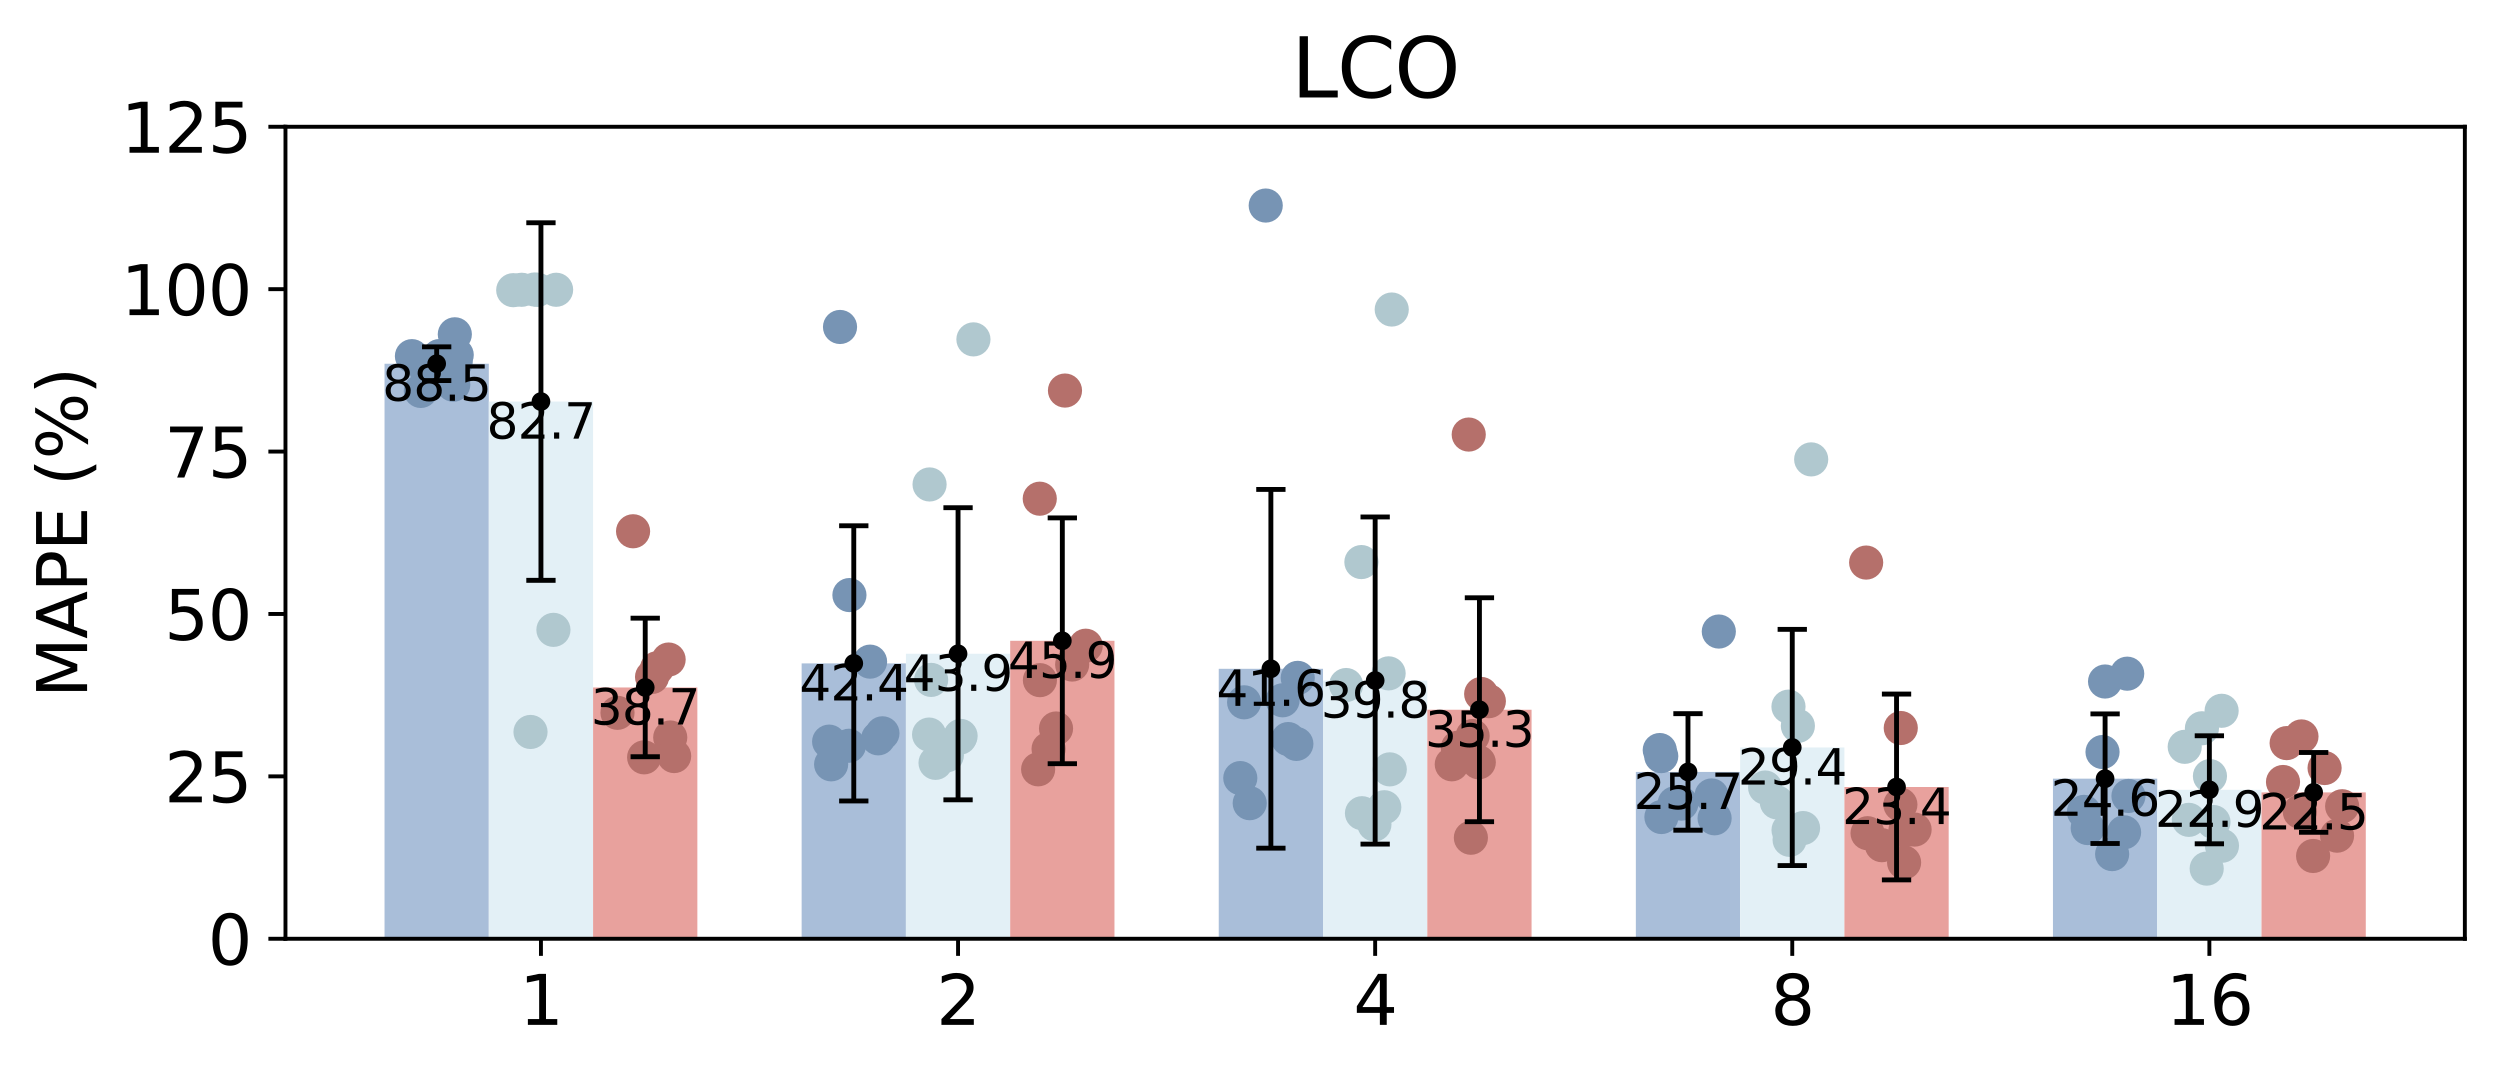 <?xml version="1.0" encoding="utf-8" standalone="no"?>
<!DOCTYPE svg PUBLIC "-//W3C//DTD SVG 1.1//EN"
  "http://www.w3.org/Graphics/SVG/1.1/DTD/svg11.dtd">
<svg xmlns:xlink="http://www.w3.org/1999/xlink" width="512.072pt" height="220.035pt" viewBox="0 0 512.072 220.035" xmlns="http://www.w3.org/2000/svg" version="1.1">
 <defs>
  <style type="text/css">*{stroke-linejoin: round; stroke-linecap: butt}</style>
 </defs>
 <g id="figure_1">
  <g id="patch_1">
   <path d="M 0 220.035 
L 512.072 220.035 
L 512.072 0 
L 0 0 
z
" style="fill: #ffffff"/>
  </g>
  <g id="axes_1">
   <g id="patch_2">
    <path d="M 58.472 192.285 
L 504.872 192.285 
L 504.872 25.965 
L 58.472 25.965 
z
" style="fill: #ffffff"/>
   </g>
   <g id="patch_3">
    <path d="M 78.763 192.285 
L 100.122 192.285 
L 100.122 74.497 
L 78.763 74.497 
z
" clip-path="url(#p17c46d1292)" style="fill: #a9bed9"/>
   </g>
   <g id="patch_4">
    <path d="M 164.198 192.285 
L 185.557 192.285 
L 185.557 135.88 
L 164.198 135.88 
z
" clip-path="url(#p17c46d1292)" style="fill: #a9bed9"/>
   </g>
   <g id="patch_5">
    <path d="M 249.634 192.285 
L 270.992 192.285 
L 270.992 136.986 
L 249.634 136.986 
z
" clip-path="url(#p17c46d1292)" style="fill: #a9bed9"/>
   </g>
   <g id="patch_6">
    <path d="M 335.069 192.285 
L 356.428 192.285 
L 356.428 158.114 
L 335.069 158.114 
z
" clip-path="url(#p17c46d1292)" style="fill: #a9bed9"/>
   </g>
   <g id="patch_7">
    <path d="M 420.504 192.285 
L 441.863 192.285 
L 441.863 159.499 
L 420.504 159.499 
z
" clip-path="url(#p17c46d1292)" style="fill: #a9bed9"/>
   </g>
   <g id="patch_8">
    <path d="M 100.122 192.285 
L 121.48 192.285 
L 121.48 82.251 
L 100.122 82.251 
z
" clip-path="url(#p17c46d1292)" style="fill: #e3f0f6"/>
   </g>
   <g id="patch_9">
    <path d="M 185.557 192.285 
L 206.916 192.285 
L 206.916 133.909 
L 185.557 133.909 
z
" clip-path="url(#p17c46d1292)" style="fill: #e3f0f6"/>
   </g>
   <g id="patch_10">
    <path d="M 270.992 192.285 
L 292.351 192.285 
L 292.351 139.393 
L 270.992 139.393 
z
" clip-path="url(#p17c46d1292)" style="fill: #e3f0f6"/>
   </g>
   <g id="patch_11">
    <path d="M 356.428 192.285 
L 377.787 192.285 
L 377.787 153.105 
L 356.428 153.105 
z
" clip-path="url(#p17c46d1292)" style="fill: #e3f0f6"/>
   </g>
   <g id="patch_12">
    <path d="M 441.863 192.285 
L 463.222 192.285 
L 463.222 161.77 
L 441.863 161.77 
z
" clip-path="url(#p17c46d1292)" style="fill: #e3f0f6"/>
   </g>
   <g id="patch_13">
    <path d="M 121.48 192.285 
L 142.839 192.285 
L 142.839 140.812 
L 121.48 140.812 
z
" clip-path="url(#p17c46d1292)" style="fill: #e8a19d"/>
   </g>
   <g id="patch_14">
    <path d="M 206.916 192.285 
L 228.275 192.285 
L 228.275 131.255 
L 206.916 131.255 
z
" clip-path="url(#p17c46d1292)" style="fill: #e8a19d"/>
   </g>
   <g id="patch_15">
    <path d="M 292.351 192.285 
L 313.71 192.285 
L 313.71 145.372 
L 292.351 145.372 
z
" clip-path="url(#p17c46d1292)" style="fill: #e8a19d"/>
   </g>
   <g id="patch_16">
    <path d="M 377.787 192.285 
L 399.146 192.285 
L 399.146 161.196 
L 377.787 161.196 
z
" clip-path="url(#p17c46d1292)" style="fill: #e8a19d"/>
   </g>
   <g id="patch_17">
    <path d="M 463.222 192.285 
L 484.581 192.285 
L 484.581 162.305 
L 463.222 162.305 
z
" clip-path="url(#p17c46d1292)" style="fill: #e8a19d"/>
   </g>
   <g id="matplotlib.axis_1">
    <g id="xtick_1">
     <g id="line2d_1">
      <defs>
       <path id="mcf022904a0" d="M 0 0 
L 0 3.5 
" style="stroke: #000000; stroke-width: 0.8"/>
      </defs>
      <g>
       <use xlink:href="#mcf022904a0" x="110.801" y="192.285" style="stroke: #000000; stroke-width: 0.8"/>
      </g>
     </g>
     <g id="text_1">
      <!-- 1 -->
      <g transform="translate(106.347 209.923) scale(0.14 -0.14)">
       <defs>
        <path id="DejaVuSans-31" d="M 794 531 
L 1825 531 
L 1825 4091 
L 703 3866 
L 703 4441 
L 1819 4666 
L 2450 4666 
L 2450 531 
L 3481 531 
L 3481 0 
L 794 0 
L 794 531 
z
" transform="scale(0.016)"/>
       </defs>
       <use xlink:href="#DejaVuSans-31"/>
      </g>
     </g>
    </g>
    <g id="xtick_2">
     <g id="line2d_2">
      <g>
       <use xlink:href="#mcf022904a0" x="196.236" y="192.285" style="stroke: #000000; stroke-width: 0.8"/>
      </g>
     </g>
     <g id="text_2">
      <!-- 2 -->
      <g transform="translate(191.783 209.923) scale(0.14 -0.14)">
       <defs>
        <path id="DejaVuSans-32" d="M 1228 531 
L 3431 531 
L 3431 0 
L 469 0 
L 469 531 
Q 828 903 1448 1529 
Q 2069 2156 2228 2338 
Q 2531 2678 2651 2914 
Q 2772 3150 2772 3378 
Q 2772 3750 2511 3984 
Q 2250 4219 1831 4219 
Q 1534 4219 1204 4116 
Q 875 4013 500 3803 
L 500 4441 
Q 881 4594 1212 4672 
Q 1544 4750 1819 4750 
Q 2544 4750 2975 4387 
Q 3406 4025 3406 3419 
Q 3406 3131 3298 2873 
Q 3191 2616 2906 2266 
Q 2828 2175 2409 1742 
Q 1991 1309 1228 531 
z
" transform="scale(0.016)"/>
       </defs>
       <use xlink:href="#DejaVuSans-32"/>
      </g>
     </g>
    </g>
    <g id="xtick_3">
     <g id="line2d_3">
      <g>
       <use xlink:href="#mcf022904a0" x="281.672" y="192.285" style="stroke: #000000; stroke-width: 0.8"/>
      </g>
     </g>
     <g id="text_3">
      <!-- 4 -->
      <g transform="translate(277.218 209.923) scale(0.14 -0.14)">
       <defs>
        <path id="DejaVuSans-34" d="M 2419 4116 
L 825 1625 
L 2419 1625 
L 2419 4116 
z
M 2253 4666 
L 3047 4666 
L 3047 1625 
L 3713 1625 
L 3713 1100 
L 3047 1100 
L 3047 0 
L 2419 0 
L 2419 1100 
L 313 1100 
L 313 1709 
L 2253 4666 
z
" transform="scale(0.016)"/>
       </defs>
       <use xlink:href="#DejaVuSans-34"/>
      </g>
     </g>
    </g>
    <g id="xtick_4">
     <g id="line2d_4">
      <g>
       <use xlink:href="#mcf022904a0" x="367.107" y="192.285" style="stroke: #000000; stroke-width: 0.8"/>
      </g>
     </g>
     <g id="text_4">
      <!-- 8 -->
      <g transform="translate(362.654 209.923) scale(0.14 -0.14)">
       <defs>
        <path id="DejaVuSans-38" d="M 2034 2216 
Q 1584 2216 1326 1975 
Q 1069 1734 1069 1313 
Q 1069 891 1326 650 
Q 1584 409 2034 409 
Q 2484 409 2743 651 
Q 3003 894 3003 1313 
Q 3003 1734 2745 1975 
Q 2488 2216 2034 2216 
z
M 1403 2484 
Q 997 2584 770 2862 
Q 544 3141 544 3541 
Q 544 4100 942 4425 
Q 1341 4750 2034 4750 
Q 2731 4750 3128 4425 
Q 3525 4100 3525 3541 
Q 3525 3141 3298 2862 
Q 3072 2584 2669 2484 
Q 3125 2378 3379 2068 
Q 3634 1759 3634 1313 
Q 3634 634 3220 271 
Q 2806 -91 2034 -91 
Q 1263 -91 848 271 
Q 434 634 434 1313 
Q 434 1759 690 2068 
Q 947 2378 1403 2484 
z
M 1172 3481 
Q 1172 3119 1398 2916 
Q 1625 2713 2034 2713 
Q 2441 2713 2670 2916 
Q 2900 3119 2900 3481 
Q 2900 3844 2670 4047 
Q 2441 4250 2034 4250 
Q 1625 4250 1398 4047 
Q 1172 3844 1172 3481 
z
" transform="scale(0.016)"/>
       </defs>
       <use xlink:href="#DejaVuSans-38"/>
      </g>
     </g>
    </g>
    <g id="xtick_5">
     <g id="line2d_5">
      <g>
       <use xlink:href="#mcf022904a0" x="452.543" y="192.285" style="stroke: #000000; stroke-width: 0.8"/>
      </g>
     </g>
     <g id="text_5">
      <!-- 16 -->
      <g transform="translate(443.635 209.923) scale(0.14 -0.14)">
       <defs>
        <path id="DejaVuSans-36" d="M 2113 2584 
Q 1688 2584 1439 2293 
Q 1191 2003 1191 1497 
Q 1191 994 1439 701 
Q 1688 409 2113 409 
Q 2538 409 2786 701 
Q 3034 994 3034 1497 
Q 3034 2003 2786 2293 
Q 2538 2584 2113 2584 
z
M 3366 4563 
L 3366 3988 
Q 3128 4100 2886 4159 
Q 2644 4219 2406 4219 
Q 1781 4219 1451 3797 
Q 1122 3375 1075 2522 
Q 1259 2794 1537 2939 
Q 1816 3084 2150 3084 
Q 2853 3084 3261 2657 
Q 3669 2231 3669 1497 
Q 3669 778 3244 343 
Q 2819 -91 2113 -91 
Q 1303 -91 875 529 
Q 447 1150 447 2328 
Q 447 3434 972 4092 
Q 1497 4750 2381 4750 
Q 2619 4750 2861 4703 
Q 3103 4656 3366 4563 
z
" transform="scale(0.016)"/>
       </defs>
       <use xlink:href="#DejaVuSans-31"/>
       <use xlink:href="#DejaVuSans-36" x="63.623"/>
      </g>
     </g>
    </g>
   </g>
   <g id="matplotlib.axis_2">
    <g id="ytick_1">
     <g id="line2d_6">
      <defs>
       <path id="m4d79606c9d" d="M 0 0 
L -3.5 0 
" style="stroke: #000000; stroke-width: 0.8"/>
      </defs>
      <g>
       <use xlink:href="#m4d79606c9d" x="58.472" y="192.285" style="stroke: #000000; stroke-width: 0.8"/>
      </g>
     </g>
     <g id="text_6">
      <!-- 0 -->
      <g transform="translate(42.564 197.604) scale(0.14 -0.14)">
       <defs>
        <path id="DejaVuSans-30" d="M 2034 4250 
Q 1547 4250 1301 3770 
Q 1056 3291 1056 2328 
Q 1056 1369 1301 889 
Q 1547 409 2034 409 
Q 2525 409 2770 889 
Q 3016 1369 3016 2328 
Q 3016 3291 2770 3770 
Q 2525 4250 2034 4250 
z
M 2034 4750 
Q 2819 4750 3233 4129 
Q 3647 3509 3647 2328 
Q 3647 1150 3233 529 
Q 2819 -91 2034 -91 
Q 1250 -91 836 529 
Q 422 1150 422 2328 
Q 422 3509 836 4129 
Q 1250 4750 2034 4750 
z
" transform="scale(0.016)"/>
       </defs>
       <use xlink:href="#DejaVuSans-30"/>
      </g>
     </g>
    </g>
    <g id="ytick_2">
     <g id="line2d_7">
      <g>
       <use xlink:href="#m4d79606c9d" x="58.472" y="159.021" style="stroke: #000000; stroke-width: 0.8"/>
      </g>
     </g>
     <g id="text_7">
      <!-- 25 -->
      <g transform="translate(33.657 164.34) scale(0.14 -0.14)">
       <defs>
        <path id="DejaVuSans-35" d="M 691 4666 
L 3169 4666 
L 3169 4134 
L 1269 4134 
L 1269 2991 
Q 1406 3038 1543 3061 
Q 1681 3084 1819 3084 
Q 2600 3084 3056 2656 
Q 3513 2228 3513 1497 
Q 3513 744 3044 326 
Q 2575 -91 1722 -91 
Q 1428 -91 1123 -41 
Q 819 9 494 109 
L 494 744 
Q 775 591 1075 516 
Q 1375 441 1709 441 
Q 2250 441 2565 725 
Q 2881 1009 2881 1497 
Q 2881 1984 2565 2268 
Q 2250 2553 1709 2553 
Q 1456 2553 1204 2497 
Q 953 2441 691 2322 
L 691 4666 
z
" transform="scale(0.016)"/>
       </defs>
       <use xlink:href="#DejaVuSans-32"/>
       <use xlink:href="#DejaVuSans-35" x="63.623"/>
      </g>
     </g>
    </g>
    <g id="ytick_3">
     <g id="line2d_8">
      <g>
       <use xlink:href="#m4d79606c9d" x="58.472" y="125.757" style="stroke: #000000; stroke-width: 0.8"/>
      </g>
     </g>
     <g id="text_8">
      <!-- 50 -->
      <g transform="translate(33.657 131.076) scale(0.14 -0.14)">
       <use xlink:href="#DejaVuSans-35"/>
       <use xlink:href="#DejaVuSans-30" x="63.623"/>
      </g>
     </g>
    </g>
    <g id="ytick_4">
     <g id="line2d_9">
      <g>
       <use xlink:href="#m4d79606c9d" x="58.472" y="92.493" style="stroke: #000000; stroke-width: 0.8"/>
      </g>
     </g>
     <g id="text_9">
      <!-- 75 -->
      <g transform="translate(33.657 97.812) scale(0.14 -0.14)">
       <defs>
        <path id="DejaVuSans-37" d="M 525 4666 
L 3525 4666 
L 3525 4397 
L 1831 0 
L 1172 0 
L 2766 4134 
L 525 4134 
L 525 4666 
z
" transform="scale(0.016)"/>
       </defs>
       <use xlink:href="#DejaVuSans-37"/>
       <use xlink:href="#DejaVuSans-35" x="63.623"/>
      </g>
     </g>
    </g>
    <g id="ytick_5">
     <g id="line2d_10">
      <g>
       <use xlink:href="#m4d79606c9d" x="58.472" y="59.229" style="stroke: #000000; stroke-width: 0.8"/>
      </g>
     </g>
     <g id="text_10">
      <!-- 100 -->
      <g transform="translate(24.749 64.548) scale(0.14 -0.14)">
       <use xlink:href="#DejaVuSans-31"/>
       <use xlink:href="#DejaVuSans-30" x="63.623"/>
       <use xlink:href="#DejaVuSans-30" x="127.246"/>
      </g>
     </g>
    </g>
    <g id="ytick_6">
     <g id="line2d_11">
      <g>
       <use xlink:href="#m4d79606c9d" x="58.472" y="25.965" style="stroke: #000000; stroke-width: 0.8"/>
      </g>
     </g>
     <g id="text_11">
      <!-- 125 -->
      <g transform="translate(24.749 31.284) scale(0.14 -0.14)">
       <use xlink:href="#DejaVuSans-31"/>
       <use xlink:href="#DejaVuSans-32" x="63.623"/>
       <use xlink:href="#DejaVuSans-35" x="127.246"/>
      </g>
     </g>
    </g>
    <g id="text_12">
     <!-- MAPE (%) -->
     <g transform="translate(17.838 142.935) rotate(-90) scale(0.14 -0.14)">
      <defs>
       <path id="DejaVuSans-4d" d="M 628 4666 
L 1569 4666 
L 2759 1491 
L 3956 4666 
L 4897 4666 
L 4897 0 
L 4281 0 
L 4281 4097 
L 3078 897 
L 2444 897 
L 1241 4097 
L 1241 0 
L 628 0 
L 628 4666 
z
" transform="scale(0.016)"/>
       <path id="DejaVuSans-41" d="M 2188 4044 
L 1331 1722 
L 3047 1722 
L 2188 4044 
z
M 1831 4666 
L 2547 4666 
L 4325 0 
L 3669 0 
L 3244 1197 
L 1141 1197 
L 716 0 
L 50 0 
L 1831 4666 
z
" transform="scale(0.016)"/>
       <path id="DejaVuSans-50" d="M 1259 4147 
L 1259 2394 
L 2053 2394 
Q 2494 2394 2734 2622 
Q 2975 2850 2975 3272 
Q 2975 3691 2734 3919 
Q 2494 4147 2053 4147 
L 1259 4147 
z
M 628 4666 
L 2053 4666 
Q 2838 4666 3239 4311 
Q 3641 3956 3641 3272 
Q 3641 2581 3239 2228 
Q 2838 1875 2053 1875 
L 1259 1875 
L 1259 0 
L 628 0 
L 628 4666 
z
" transform="scale(0.016)"/>
       <path id="DejaVuSans-45" d="M 628 4666 
L 3578 4666 
L 3578 4134 
L 1259 4134 
L 1259 2753 
L 3481 2753 
L 3481 2222 
L 1259 2222 
L 1259 531 
L 3634 531 
L 3634 0 
L 628 0 
L 628 4666 
z
" transform="scale(0.016)"/>
       <path id="DejaVuSans-20" transform="scale(0.016)"/>
       <path id="DejaVuSans-28" d="M 1984 4856 
Q 1566 4138 1362 3434 
Q 1159 2731 1159 2009 
Q 1159 1288 1364 580 
Q 1569 -128 1984 -844 
L 1484 -844 
Q 1016 -109 783 600 
Q 550 1309 550 2009 
Q 550 2706 781 3412 
Q 1013 4119 1484 4856 
L 1984 4856 
z
" transform="scale(0.016)"/>
       <path id="DejaVuSans-25" d="M 4653 2053 
Q 4381 2053 4226 1822 
Q 4072 1591 4072 1178 
Q 4072 772 4226 539 
Q 4381 306 4653 306 
Q 4919 306 5073 539 
Q 5228 772 5228 1178 
Q 5228 1588 5073 1820 
Q 4919 2053 4653 2053 
z
M 4653 2450 
Q 5147 2450 5437 2106 
Q 5728 1763 5728 1178 
Q 5728 594 5436 251 
Q 5144 -91 4653 -91 
Q 4153 -91 3862 251 
Q 3572 594 3572 1178 
Q 3572 1766 3864 2108 
Q 4156 2450 4653 2450 
z
M 1428 4353 
Q 1159 4353 1004 4120 
Q 850 3888 850 3481 
Q 850 3069 1003 2837 
Q 1156 2606 1428 2606 
Q 1700 2606 1854 2837 
Q 2009 3069 2009 3481 
Q 2009 3884 1853 4118 
Q 1697 4353 1428 4353 
z
M 4250 4750 
L 4750 4750 
L 1831 -91 
L 1331 -91 
L 4250 4750 
z
M 1428 4750 
Q 1922 4750 2215 4408 
Q 2509 4066 2509 3481 
Q 2509 2891 2217 2550 
Q 1925 2209 1428 2209 
Q 931 2209 642 2551 
Q 353 2894 353 3481 
Q 353 4063 643 4406 
Q 934 4750 1428 4750 
z
" transform="scale(0.016)"/>
       <path id="DejaVuSans-29" d="M 513 4856 
L 1013 4856 
Q 1481 4119 1714 3412 
Q 1947 2706 1947 2009 
Q 1947 1309 1714 600 
Q 1481 -109 1013 -844 
L 513 -844 
Q 928 -128 1133 580 
Q 1338 1288 1338 2009 
Q 1338 2731 1133 3434 
Q 928 4138 513 4856 
z
" transform="scale(0.016)"/>
      </defs>
      <use xlink:href="#DejaVuSans-4d"/>
      <use xlink:href="#DejaVuSans-41" x="86.279"/>
      <use xlink:href="#DejaVuSans-50" x="154.688"/>
      <use xlink:href="#DejaVuSans-45" x="214.99"/>
      <use xlink:href="#DejaVuSans-20" x="278.174"/>
      <use xlink:href="#DejaVuSans-28" x="309.961"/>
      <use xlink:href="#DejaVuSans-25" x="348.975"/>
      <use xlink:href="#DejaVuSans-29" x="443.994"/>
     </g>
    </g>
   </g>
   <g id="PathCollection_1">
    <defs>
     <path id="meafb52200f" d="M 0 3 
C 0.796 3 1.559 2.684 2.121 2.121 
C 2.684 1.559 3 0.796 3 0 
C 3 -0.796 2.684 -1.559 2.121 -2.121 
C 1.559 -2.684 0.796 -3 0 -3 
C -0.796 -3 -1.559 -2.684 -2.121 -2.121 
C -2.684 -1.559 -3 -0.796 -3 0 
C -3 0.796 -2.684 1.559 -2.121 2.121 
C -1.559 2.684 -0.796 3 0 3 
z
" style="stroke: #7794b4"/>
    </defs>
    <g clip-path="url(#p17c46d1292)">
     <use xlink:href="#meafb52200f" x="93.547" y="72.705" style="fill: #7794b4; stroke: #7794b4"/>
     <use xlink:href="#meafb52200f" x="93.331" y="74.261" style="fill: #7794b4; stroke: #7794b4"/>
     <use xlink:href="#meafb52200f" x="92.84" y="78.802" style="fill: #7794b4; stroke: #7794b4"/>
     <use xlink:href="#meafb52200f" x="87.317" y="75.769" style="fill: #7794b4; stroke: #7794b4"/>
     <use xlink:href="#meafb52200f" x="86.192" y="80.078" style="fill: #7794b4; stroke: #7794b4"/>
     <use xlink:href="#meafb52200f" x="89.986" y="72.936" style="fill: #7794b4; stroke: #7794b4"/>
     <use xlink:href="#meafb52200f" x="93.16" y="68.476" style="fill: #7794b4; stroke: #7794b4"/>
     <use xlink:href="#meafb52200f" x="84.376" y="72.949" style="fill: #7794b4; stroke: #7794b4"/>
    </g>
   </g>
   <g id="PathCollection_2">
    <defs>
     <path id="me7bab2ebc9" d="M 0 3 
C 0.796 3 1.559 2.684 2.121 2.121 
C 2.684 1.559 3 0.796 3 0 
C 3 -0.796 2.684 -1.559 2.121 -2.121 
C 1.559 -2.684 0.796 -3 0 -3 
C -0.796 -3 -1.559 -2.684 -2.121 -2.121 
C -2.684 -1.559 -3 -0.796 -3 0 
C -3 0.796 -2.684 1.559 -2.121 2.121 
C -1.559 2.684 -0.796 3 0 3 
z
" style="stroke: #b0c8cf"/>
    </defs>
    <g clip-path="url(#p17c46d1292)">
     <use xlink:href="#me7bab2ebc9" x="110.118" y="59.369" style="fill: #b0c8cf; stroke: #b0c8cf"/>
     <use xlink:href="#me7bab2ebc9" x="108.664" y="149.927" style="fill: #b0c8cf; stroke: #b0c8cf"/>
     <use xlink:href="#me7bab2ebc9" x="113.907" y="59.353" style="fill: #b0c8cf; stroke: #b0c8cf"/>
     <use xlink:href="#me7bab2ebc9" x="105.124" y="59.436" style="fill: #b0c8cf; stroke: #b0c8cf"/>
     <use xlink:href="#me7bab2ebc9" x="109.501" y="59.297" style="fill: #b0c8cf; stroke: #b0c8cf"/>
     <use xlink:href="#me7bab2ebc9" x="113.358" y="129.013" style="fill: #b0c8cf; stroke: #b0c8cf"/>
     <use xlink:href="#me7bab2ebc9" x="106.849" y="59.357" style="fill: #b0c8cf; stroke: #b0c8cf"/>
    </g>
   </g>
   <g id="PathCollection_3">
    <defs>
     <path id="m3e7af437f7" d="M 0 3 
C 0.796 3 1.559 2.684 2.121 2.121 
C 2.684 1.559 3 0.796 3 0 
C 3 -0.796 2.684 -1.559 2.121 -2.121 
C 1.559 -2.684 0.796 -3 0 -3 
C -0.796 -3 -1.559 -2.684 -2.121 -2.121 
C -2.684 -1.559 -3 -0.796 -3 0 
C -3 0.796 -2.684 1.559 -2.121 2.121 
C -1.559 2.684 -0.796 3 0 3 
z
" style="stroke: #b5706b"/>
    </defs>
    <g clip-path="url(#p17c46d1292)">
     <use xlink:href="#m3e7af437f7" x="131.933" y="155.125" style="fill: #b5706b; stroke: #b5706b"/>
     <use xlink:href="#m3e7af437f7" x="137.283" y="151.058" style="fill: #b5706b; stroke: #b5706b"/>
     <use xlink:href="#m3e7af437f7" x="133.561" y="138.66" style="fill: #b5706b; stroke: #b5706b"/>
     <use xlink:href="#m3e7af437f7" x="134.576" y="136.873" style="fill: #b5706b; stroke: #b5706b"/>
     <use xlink:href="#m3e7af437f7" x="126.481" y="146.007" style="fill: #b5706b; stroke: #b5706b"/>
     <use xlink:href="#m3e7af437f7" x="138.085" y="154.863" style="fill: #b5706b; stroke: #b5706b"/>
     <use xlink:href="#m3e7af437f7" x="129.672" y="108.82" style="fill: #b5706b; stroke: #b5706b"/>
     <use xlink:href="#m3e7af437f7" x="136.953" y="135.092" style="fill: #b5706b; stroke: #b5706b"/>
    </g>
   </g>
   <g id="PathCollection_4">
    <g clip-path="url(#p17c46d1292)">
     <use xlink:href="#meafb52200f" x="173.987" y="121.887" style="fill: #7794b4; stroke: #7794b4"/>
     <use xlink:href="#meafb52200f" x="173.882" y="152.754" style="fill: #7794b4; stroke: #7794b4"/>
     <use xlink:href="#meafb52200f" x="178.216" y="135.524" style="fill: #7794b4; stroke: #7794b4"/>
     <use xlink:href="#meafb52200f" x="169.831" y="151.908" style="fill: #7794b4; stroke: #7794b4"/>
     <use xlink:href="#meafb52200f" x="170.239" y="156.558" style="fill: #7794b4; stroke: #7794b4"/>
     <use xlink:href="#meafb52200f" x="180.749" y="150.204" style="fill: #7794b4; stroke: #7794b4"/>
     <use xlink:href="#meafb52200f" x="172.061" y="66.973" style="fill: #7794b4; stroke: #7794b4"/>
     <use xlink:href="#meafb52200f" x="179.879" y="151.232" style="fill: #7794b4; stroke: #7794b4"/>
    </g>
   </g>
   <g id="PathCollection_5">
    <g clip-path="url(#p17c46d1292)">
     <use xlink:href="#me7bab2ebc9" x="190.724" y="139.264" style="fill: #b0c8cf; stroke: #b0c8cf"/>
     <use xlink:href="#me7bab2ebc9" x="191.626" y="156.254" style="fill: #b0c8cf; stroke: #b0c8cf"/>
     <use xlink:href="#me7bab2ebc9" x="196.758" y="150.734" style="fill: #b0c8cf; stroke: #b0c8cf"/>
     <use xlink:href="#me7bab2ebc9" x="193.942" y="154.709" style="fill: #b0c8cf; stroke: #b0c8cf"/>
     <use xlink:href="#me7bab2ebc9" x="190.402" y="99.23" style="fill: #b0c8cf; stroke: #b0c8cf"/>
     <use xlink:href="#me7bab2ebc9" x="190.304" y="150.462" style="fill: #b0c8cf; stroke: #b0c8cf"/>
     <use xlink:href="#me7bab2ebc9" x="199.386" y="69.515" style="fill: #b0c8cf; stroke: #b0c8cf"/>
     <use xlink:href="#me7bab2ebc9" x="196.589" y="151.1" style="fill: #b0c8cf; stroke: #b0c8cf"/>
    </g>
   </g>
   <g id="PathCollection_6">
    <g clip-path="url(#p17c46d1292)">
     <use xlink:href="#m3e7af437f7" x="222.383" y="132.26" style="fill: #b5706b; stroke: #b5706b"/>
     <use xlink:href="#m3e7af437f7" x="212.641" y="157.58" style="fill: #b5706b; stroke: #b5706b"/>
     <use xlink:href="#m3e7af437f7" x="219.612" y="136.118" style="fill: #b5706b; stroke: #b5706b"/>
     <use xlink:href="#m3e7af437f7" x="214.78" y="153.406" style="fill: #b5706b; stroke: #b5706b"/>
     <use xlink:href="#m3e7af437f7" x="212.973" y="102.148" style="fill: #b5706b; stroke: #b5706b"/>
     <use xlink:href="#m3e7af437f7" x="213.005" y="139.314" style="fill: #b5706b; stroke: #b5706b"/>
     <use xlink:href="#m3e7af437f7" x="218.139" y="79.998" style="fill: #b5706b; stroke: #b5706b"/>
     <use xlink:href="#m3e7af437f7" x="216.305" y="149.216" style="fill: #b5706b; stroke: #b5706b"/>
    </g>
   </g>
   <g id="PathCollection_7">
    <g clip-path="url(#p17c46d1292)">
     <use xlink:href="#meafb52200f" x="255.98" y="164.517" style="fill: #7794b4; stroke: #7794b4"/>
     <use xlink:href="#meafb52200f" x="265.811" y="138.846" style="fill: #7794b4; stroke: #7794b4"/>
     <use xlink:href="#meafb52200f" x="263.859" y="151.379" style="fill: #7794b4; stroke: #7794b4"/>
     <use xlink:href="#meafb52200f" x="262.712" y="143.443" style="fill: #7794b4; stroke: #7794b4"/>
     <use xlink:href="#meafb52200f" x="254.83" y="143.854" style="fill: #7794b4; stroke: #7794b4"/>
     <use xlink:href="#meafb52200f" x="265.532" y="152.373" style="fill: #7794b4; stroke: #7794b4"/>
     <use xlink:href="#meafb52200f" x="259.256" y="42.101" style="fill: #7794b4; stroke: #7794b4"/>
     <use xlink:href="#meafb52200f" x="254.047" y="159.372" style="fill: #7794b4; stroke: #7794b4"/>
    </g>
   </g>
   <g id="PathCollection_8">
    <g clip-path="url(#p17c46d1292)">
     <use xlink:href="#me7bab2ebc9" x="281.52" y="168.873" style="fill: #b0c8cf; stroke: #b0c8cf"/>
     <use xlink:href="#me7bab2ebc9" x="284.427" y="137.924" style="fill: #b0c8cf; stroke: #b0c8cf"/>
     <use xlink:href="#me7bab2ebc9" x="284.663" y="157.59" style="fill: #b0c8cf; stroke: #b0c8cf"/>
     <use xlink:href="#me7bab2ebc9" x="283.542" y="165.346" style="fill: #b0c8cf; stroke: #b0c8cf"/>
     <use xlink:href="#me7bab2ebc9" x="275.727" y="140.313" style="fill: #b0c8cf; stroke: #b0c8cf"/>
     <use xlink:href="#me7bab2ebc9" x="278.853" y="115.129" style="fill: #b0c8cf; stroke: #b0c8cf"/>
     <use xlink:href="#me7bab2ebc9" x="285.066" y="63.4" style="fill: #b0c8cf; stroke: #b0c8cf"/>
     <use xlink:href="#me7bab2ebc9" x="278.971" y="166.571" style="fill: #b0c8cf; stroke: #b0c8cf"/>
    </g>
   </g>
   <g id="PathCollection_9">
    <g clip-path="url(#p17c46d1292)">
     <use xlink:href="#m3e7af437f7" x="301.279" y="171.596" style="fill: #b5706b; stroke: #b5706b"/>
     <use xlink:href="#m3e7af437f7" x="301.634" y="150.75" style="fill: #b5706b; stroke: #b5706b"/>
     <use xlink:href="#m3e7af437f7" x="304.959" y="143.623" style="fill: #b5706b; stroke: #b5706b"/>
     <use xlink:href="#m3e7af437f7" x="298.603" y="153.156" style="fill: #b5706b; stroke: #b5706b"/>
     <use xlink:href="#m3e7af437f7" x="297.364" y="156.553" style="fill: #b5706b; stroke: #b5706b"/>
     <use xlink:href="#m3e7af437f7" x="303.388" y="142.143" style="fill: #b5706b; stroke: #b5706b"/>
     <use xlink:href="#m3e7af437f7" x="300.838" y="89.01" style="fill: #b5706b; stroke: #b5706b"/>
     <use xlink:href="#m3e7af437f7" x="302.897" y="156.145" style="fill: #b5706b; stroke: #b5706b"/>
    </g>
   </g>
   <g id="PathCollection_10">
    <g clip-path="url(#p17c46d1292)">
     <use xlink:href="#meafb52200f" x="352.062" y="129.357" style="fill: #7794b4; stroke: #7794b4"/>
     <use xlink:href="#meafb52200f" x="343.021" y="164.542" style="fill: #7794b4; stroke: #7794b4"/>
     <use xlink:href="#meafb52200f" x="351.199" y="167.613" style="fill: #7794b4; stroke: #7794b4"/>
     <use xlink:href="#meafb52200f" x="350.583" y="162.931" style="fill: #7794b4; stroke: #7794b4"/>
     <use xlink:href="#meafb52200f" x="340.273" y="154.878" style="fill: #7794b4; stroke: #7794b4"/>
     <use xlink:href="#meafb52200f" x="344.396" y="164.603" style="fill: #7794b4; stroke: #7794b4"/>
     <use xlink:href="#meafb52200f" x="340.307" y="167.353" style="fill: #7794b4; stroke: #7794b4"/>
     <use xlink:href="#meafb52200f" x="339.966" y="153.631" style="fill: #7794b4; stroke: #7794b4"/>
    </g>
   </g>
   <g id="PathCollection_11">
    <g clip-path="url(#p17c46d1292)">
     <use xlink:href="#me7bab2ebc9" x="370.983" y="94.098" style="fill: #b0c8cf; stroke: #b0c8cf"/>
     <use xlink:href="#me7bab2ebc9" x="366.332" y="144.741" style="fill: #b0c8cf; stroke: #b0c8cf"/>
     <use xlink:href="#me7bab2ebc9" x="366.563" y="172.027" style="fill: #b0c8cf; stroke: #b0c8cf"/>
     <use xlink:href="#me7bab2ebc9" x="368.256" y="148.687" style="fill: #b0c8cf; stroke: #b0c8cf"/>
     <use xlink:href="#me7bab2ebc9" x="369.318" y="169.608" style="fill: #b0c8cf; stroke: #b0c8cf"/>
     <use xlink:href="#me7bab2ebc9" x="363.95" y="164.345" style="fill: #b0c8cf; stroke: #b0c8cf"/>
     <use xlink:href="#me7bab2ebc9" x="366.347" y="170.027" style="fill: #b0c8cf; stroke: #b0c8cf"/>
     <use xlink:href="#me7bab2ebc9" x="361.546" y="161.305" style="fill: #b0c8cf; stroke: #b0c8cf"/>
    </g>
   </g>
   <g id="PathCollection_12">
    <g clip-path="url(#p17c46d1292)">
     <use xlink:href="#m3e7af437f7" x="382.241" y="115.23" style="fill: #b5706b; stroke: #b5706b"/>
     <use xlink:href="#m3e7af437f7" x="389.254" y="164.808" style="fill: #b5706b; stroke: #b5706b"/>
     <use xlink:href="#m3e7af437f7" x="385.456" y="173.118" style="fill: #b5706b; stroke: #b5706b"/>
     <use xlink:href="#m3e7af437f7" x="392.163" y="169.921" style="fill: #b5706b; stroke: #b5706b"/>
     <use xlink:href="#m3e7af437f7" x="382.531" y="170.664" style="fill: #b5706b; stroke: #b5706b"/>
     <use xlink:href="#m3e7af437f7" x="390.295" y="170.042" style="fill: #b5706b; stroke: #b5706b"/>
     <use xlink:href="#m3e7af437f7" x="390.014" y="176.664" style="fill: #b5706b; stroke: #b5706b"/>
     <use xlink:href="#m3e7af437f7" x="389.332" y="149.118" style="fill: #b5706b; stroke: #b5706b"/>
    </g>
   </g>
   <g id="PathCollection_13">
    <g clip-path="url(#p17c46d1292)">
     <use xlink:href="#meafb52200f" x="435.972" y="163.035" style="fill: #7794b4; stroke: #7794b4"/>
     <use xlink:href="#meafb52200f" x="427.624" y="169.612" style="fill: #7794b4; stroke: #7794b4"/>
     <use xlink:href="#meafb52200f" x="435.074" y="170.482" style="fill: #7794b4; stroke: #7794b4"/>
     <use xlink:href="#meafb52200f" x="435.713" y="137.99" style="fill: #7794b4; stroke: #7794b4"/>
     <use xlink:href="#meafb52200f" x="431.177" y="139.593" style="fill: #7794b4; stroke: #7794b4"/>
     <use xlink:href="#meafb52200f" x="432.627" y="174.946" style="fill: #7794b4; stroke: #7794b4"/>
     <use xlink:href="#meafb52200f" x="426.848" y="166.299" style="fill: #7794b4; stroke: #7794b4"/>
     <use xlink:href="#meafb52200f" x="430.659" y="154.034" style="fill: #7794b4; stroke: #7794b4"/>
    </g>
   </g>
   <g id="PathCollection_14">
    <g clip-path="url(#p17c46d1292)">
     <use xlink:href="#me7bab2ebc9" x="455.123" y="173.235" style="fill: #b0c8cf; stroke: #b0c8cf"/>
     <use xlink:href="#me7bab2ebc9" x="448.332" y="167.929" style="fill: #b0c8cf; stroke: #b0c8cf"/>
     <use xlink:href="#me7bab2ebc9" x="455.051" y="145.59" style="fill: #b0c8cf; stroke: #b0c8cf"/>
     <use xlink:href="#me7bab2ebc9" x="451.018" y="149.173" style="fill: #b0c8cf; stroke: #b0c8cf"/>
     <use xlink:href="#me7bab2ebc9" x="452.66" y="158.969" style="fill: #b0c8cf; stroke: #b0c8cf"/>
     <use xlink:href="#me7bab2ebc9" x="451.993" y="177.917" style="fill: #b0c8cf; stroke: #b0c8cf"/>
     <use xlink:href="#me7bab2ebc9" x="447.492" y="152.97" style="fill: #b0c8cf; stroke: #b0c8cf"/>
     <use xlink:href="#me7bab2ebc9" x="453.383" y="168.375" style="fill: #b0c8cf; stroke: #b0c8cf"/>
    </g>
   </g>
   <g id="PathCollection_15">
    <g clip-path="url(#p17c46d1292)">
     <use xlink:href="#m3e7af437f7" x="471.405" y="150.843" style="fill: #b5706b; stroke: #b5706b"/>
     <use xlink:href="#m3e7af437f7" x="479.74" y="165.141" style="fill: #b5706b; stroke: #b5706b"/>
     <use xlink:href="#m3e7af437f7" x="476.142" y="157.314" style="fill: #b5706b; stroke: #b5706b"/>
     <use xlink:href="#m3e7af437f7" x="468.371" y="152.21" style="fill: #b5706b; stroke: #b5706b"/>
     <use xlink:href="#m3e7af437f7" x="471.067" y="166.258" style="fill: #b5706b; stroke: #b5706b"/>
     <use xlink:href="#m3e7af437f7" x="473.792" y="175.329" style="fill: #b5706b; stroke: #b5706b"/>
     <use xlink:href="#m3e7af437f7" x="467.627" y="160.175" style="fill: #b5706b; stroke: #b5706b"/>
     <use xlink:href="#m3e7af437f7" x="478.695" y="171.171" style="fill: #b5706b; stroke: #b5706b"/>
    </g>
   </g>
   <g id="LineCollection_1">
    <path d="M 89.442 77.955 
L 89.442 71.039 
" clip-path="url(#p17c46d1292)" style="fill: none; stroke: #000000"/>
    <path d="M 174.878 164.063 
L 174.878 107.697 
" clip-path="url(#p17c46d1292)" style="fill: none; stroke: #000000"/>
    <path d="M 260.313 173.725 
L 260.313 100.246 
" clip-path="url(#p17c46d1292)" style="fill: none; stroke: #000000"/>
    <path d="M 345.748 170.049 
L 345.748 146.178 
" clip-path="url(#p17c46d1292)" style="fill: none; stroke: #000000"/>
    <path d="M 431.184 172.77 
L 431.184 146.228 
" clip-path="url(#p17c46d1292)" style="fill: none; stroke: #000000"/>
   </g>
   <g id="line2d_12">
    <defs>
     <path id="mbd46eb3e96" d="M 3 0 
L -3 -0 
" style="stroke: #000000"/>
    </defs>
    <g clip-path="url(#p17c46d1292)">
     <use xlink:href="#mbd46eb3e96" x="89.442" y="77.955" style="stroke: #000000"/>
     <use xlink:href="#mbd46eb3e96" x="174.878" y="164.063" style="stroke: #000000"/>
     <use xlink:href="#mbd46eb3e96" x="260.313" y="173.725" style="stroke: #000000"/>
     <use xlink:href="#mbd46eb3e96" x="345.748" y="170.049" style="stroke: #000000"/>
     <use xlink:href="#mbd46eb3e96" x="431.184" y="172.77" style="stroke: #000000"/>
    </g>
   </g>
   <g id="line2d_13">
    <g clip-path="url(#p17c46d1292)">
     <use xlink:href="#mbd46eb3e96" x="89.442" y="71.039" style="stroke: #000000"/>
     <use xlink:href="#mbd46eb3e96" x="174.878" y="107.697" style="stroke: #000000"/>
     <use xlink:href="#mbd46eb3e96" x="260.313" y="100.246" style="stroke: #000000"/>
     <use xlink:href="#mbd46eb3e96" x="345.748" y="146.178" style="stroke: #000000"/>
     <use xlink:href="#mbd46eb3e96" x="431.184" y="146.228" style="stroke: #000000"/>
    </g>
   </g>
   <g id="LineCollection_2">
    <path d="M 110.801 118.869 
L 110.801 45.632 
" clip-path="url(#p17c46d1292)" style="fill: none; stroke: #000000"/>
    <path d="M 196.236 163.83 
L 196.236 103.987 
" clip-path="url(#p17c46d1292)" style="fill: none; stroke: #000000"/>
    <path d="M 281.672 172.895 
L 281.672 105.891 
" clip-path="url(#p17c46d1292)" style="fill: none; stroke: #000000"/>
    <path d="M 367.107 177.296 
L 367.107 128.914 
" clip-path="url(#p17c46d1292)" style="fill: none; stroke: #000000"/>
    <path d="M 452.543 172.835 
L 452.543 150.705 
" clip-path="url(#p17c46d1292)" style="fill: none; stroke: #000000"/>
   </g>
   <g id="line2d_14">
    <g clip-path="url(#p17c46d1292)">
     <use xlink:href="#mbd46eb3e96" x="110.801" y="118.869" style="stroke: #000000"/>
     <use xlink:href="#mbd46eb3e96" x="196.236" y="163.83" style="stroke: #000000"/>
     <use xlink:href="#mbd46eb3e96" x="281.672" y="172.895" style="stroke: #000000"/>
     <use xlink:href="#mbd46eb3e96" x="367.107" y="177.296" style="stroke: #000000"/>
     <use xlink:href="#mbd46eb3e96" x="452.543" y="172.835" style="stroke: #000000"/>
    </g>
   </g>
   <g id="line2d_15">
    <g clip-path="url(#p17c46d1292)">
     <use xlink:href="#mbd46eb3e96" x="110.801" y="45.632" style="stroke: #000000"/>
     <use xlink:href="#mbd46eb3e96" x="196.236" y="103.987" style="stroke: #000000"/>
     <use xlink:href="#mbd46eb3e96" x="281.672" y="105.891" style="stroke: #000000"/>
     <use xlink:href="#mbd46eb3e96" x="367.107" y="128.914" style="stroke: #000000"/>
     <use xlink:href="#mbd46eb3e96" x="452.543" y="150.705" style="stroke: #000000"/>
    </g>
   </g>
   <g id="LineCollection_3">
    <path d="M 132.16 155.001 
L 132.16 126.623 
" clip-path="url(#p17c46d1292)" style="fill: none; stroke: #000000"/>
    <path d="M 217.595 156.43 
L 217.595 106.08 
" clip-path="url(#p17c46d1292)" style="fill: none; stroke: #000000"/>
    <path d="M 303.031 168.308 
L 303.031 122.436 
" clip-path="url(#p17c46d1292)" style="fill: none; stroke: #000000"/>
    <path d="M 388.466 180.226 
L 388.466 142.165 
" clip-path="url(#p17c46d1292)" style="fill: none; stroke: #000000"/>
    <path d="M 473.902 170.48 
L 473.902 154.13 
" clip-path="url(#p17c46d1292)" style="fill: none; stroke: #000000"/>
   </g>
   <g id="line2d_16">
    <g clip-path="url(#p17c46d1292)">
     <use xlink:href="#mbd46eb3e96" x="132.16" y="155.001" style="stroke: #000000"/>
     <use xlink:href="#mbd46eb3e96" x="217.595" y="156.43" style="stroke: #000000"/>
     <use xlink:href="#mbd46eb3e96" x="303.031" y="168.308" style="stroke: #000000"/>
     <use xlink:href="#mbd46eb3e96" x="388.466" y="180.226" style="stroke: #000000"/>
     <use xlink:href="#mbd46eb3e96" x="473.902" y="170.48" style="stroke: #000000"/>
    </g>
   </g>
   <g id="line2d_17">
    <g clip-path="url(#p17c46d1292)">
     <use xlink:href="#mbd46eb3e96" x="132.16" y="126.623" style="stroke: #000000"/>
     <use xlink:href="#mbd46eb3e96" x="217.595" y="106.08" style="stroke: #000000"/>
     <use xlink:href="#mbd46eb3e96" x="303.031" y="122.436" style="stroke: #000000"/>
     <use xlink:href="#mbd46eb3e96" x="388.466" y="142.165" style="stroke: #000000"/>
     <use xlink:href="#mbd46eb3e96" x="473.902" y="154.13" style="stroke: #000000"/>
    </g>
   </g>
   <g id="patch_18">
    <path d="M 58.472 192.285 
L 58.472 25.965 
" style="fill: none; stroke: #000000; stroke-width: 0.8; stroke-linejoin: miter; stroke-linecap: square"/>
   </g>
   <g id="patch_19">
    <path d="M 504.872 192.285 
L 504.872 25.965 
" style="fill: none; stroke: #000000; stroke-width: 0.8; stroke-linejoin: miter; stroke-linecap: square"/>
   </g>
   <g id="patch_20">
    <path d="M 58.472 192.285 
L 504.872 192.285 
" style="fill: none; stroke: #000000; stroke-width: 0.8; stroke-linejoin: miter; stroke-linecap: square"/>
   </g>
   <g id="patch_21">
    <path d="M 58.472 25.965 
L 504.872 25.965 
" style="fill: none; stroke: #000000; stroke-width: 0.8; stroke-linejoin: miter; stroke-linecap: square"/>
   </g>
   <g id="PathCollection_16">
    <defs>
     <path id="m96621b1b45" d="M 0 1.414 
C 0.375 1.414 0.735 1.265 1 1 
C 1.265 0.735 1.414 0.375 1.414 0 
C 1.414 -0.375 1.265 -0.735 1 -1 
C 0.735 -1.265 0.375 -1.414 0 -1.414 
C -0.375 -1.414 -0.735 -1.265 -1 -1 
C -1.265 -0.735 -1.414 -0.375 -1.414 0 
C -1.414 0.375 -1.265 0.735 -1 1 
C -0.735 1.265 -0.375 1.414 0 1.414 
z
" style="stroke: #000000"/>
    </defs>
    <g clip-path="url(#p17c46d1292)">
     <use xlink:href="#m96621b1b45" x="89.442" y="74.497" style="stroke: #000000"/>
     <use xlink:href="#m96621b1b45" x="174.878" y="135.88" style="stroke: #000000"/>
     <use xlink:href="#m96621b1b45" x="260.313" y="136.986" style="stroke: #000000"/>
     <use xlink:href="#m96621b1b45" x="345.748" y="158.114" style="stroke: #000000"/>
     <use xlink:href="#m96621b1b45" x="431.184" y="159.499" style="stroke: #000000"/>
    </g>
   </g>
   <g id="text_13">
    <!-- 88.5 -->
    <g transform="translate(78.309 82.095) scale(0.1 -0.1)">
     <defs>
      <path id="DejaVuSans-2e" d="M 684 794 
L 1344 794 
L 1344 0 
L 684 0 
L 684 794 
z
" transform="scale(0.016)"/>
     </defs>
     <use xlink:href="#DejaVuSans-38"/>
     <use xlink:href="#DejaVuSans-38" x="63.623"/>
     <use xlink:href="#DejaVuSans-2e" x="127.246"/>
     <use xlink:href="#DejaVuSans-35" x="159.033"/>
    </g>
   </g>
   <g id="text_14">
    <!-- 42.4 -->
    <g transform="translate(163.745 143.478) scale(0.1 -0.1)">
     <use xlink:href="#DejaVuSans-34"/>
     <use xlink:href="#DejaVuSans-32" x="63.623"/>
     <use xlink:href="#DejaVuSans-2e" x="127.246"/>
     <use xlink:href="#DejaVuSans-34" x="159.033"/>
    </g>
   </g>
   <g id="text_15">
    <!-- 41.6 -->
    <g transform="translate(249.18 144.584) scale(0.1 -0.1)">
     <use xlink:href="#DejaVuSans-34"/>
     <use xlink:href="#DejaVuSans-31" x="63.623"/>
     <use xlink:href="#DejaVuSans-2e" x="127.246"/>
     <use xlink:href="#DejaVuSans-36" x="159.033"/>
    </g>
   </g>
   <g id="text_16">
    <!-- 25.7 -->
    <g transform="translate(334.616 165.712) scale(0.1 -0.1)">
     <use xlink:href="#DejaVuSans-32"/>
     <use xlink:href="#DejaVuSans-35" x="63.623"/>
     <use xlink:href="#DejaVuSans-2e" x="127.246"/>
     <use xlink:href="#DejaVuSans-37" x="159.033"/>
    </g>
   </g>
   <g id="text_17">
    <!-- 24.6 -->
    <g transform="translate(420.051 167.097) scale(0.1 -0.1)">
     <use xlink:href="#DejaVuSans-32"/>
     <use xlink:href="#DejaVuSans-34" x="63.623"/>
     <use xlink:href="#DejaVuSans-2e" x="127.246"/>
     <use xlink:href="#DejaVuSans-36" x="159.033"/>
    </g>
   </g>
   <g id="PathCollection_17">
    <g clip-path="url(#p17c46d1292)">
     <use xlink:href="#m96621b1b45" x="110.801" y="82.251" style="stroke: #000000"/>
     <use xlink:href="#m96621b1b45" x="196.236" y="133.909" style="stroke: #000000"/>
     <use xlink:href="#m96621b1b45" x="281.672" y="139.393" style="stroke: #000000"/>
     <use xlink:href="#m96621b1b45" x="367.107" y="153.105" style="stroke: #000000"/>
     <use xlink:href="#m96621b1b45" x="452.543" y="161.77" style="stroke: #000000"/>
    </g>
   </g>
   <g id="text_18">
    <!-- 82.7 -->
    <g transform="translate(99.668 89.849) scale(0.1 -0.1)">
     <use xlink:href="#DejaVuSans-38"/>
     <use xlink:href="#DejaVuSans-32" x="63.623"/>
     <use xlink:href="#DejaVuSans-2e" x="127.246"/>
     <use xlink:href="#DejaVuSans-37" x="159.033"/>
    </g>
   </g>
   <g id="text_19">
    <!-- 43.9 -->
    <g transform="translate(185.104 141.507) scale(0.1 -0.1)">
     <defs>
      <path id="DejaVuSans-33" d="M 2597 2516 
Q 3050 2419 3304 2112 
Q 3559 1806 3559 1356 
Q 3559 666 3084 287 
Q 2609 -91 1734 -91 
Q 1441 -91 1130 -33 
Q 819 25 488 141 
L 488 750 
Q 750 597 1062 519 
Q 1375 441 1716 441 
Q 2309 441 2620 675 
Q 2931 909 2931 1356 
Q 2931 1769 2642 2001 
Q 2353 2234 1838 2234 
L 1294 2234 
L 1294 2753 
L 1863 2753 
Q 2328 2753 2575 2939 
Q 2822 3125 2822 3475 
Q 2822 3834 2567 4026 
Q 2313 4219 1838 4219 
Q 1578 4219 1281 4162 
Q 984 4106 628 3988 
L 628 4550 
Q 988 4650 1302 4700 
Q 1616 4750 1894 4750 
Q 2613 4750 3031 4423 
Q 3450 4097 3450 3541 
Q 3450 3153 3228 2886 
Q 3006 2619 2597 2516 
z
" transform="scale(0.016)"/>
      <path id="DejaVuSans-39" d="M 703 97 
L 703 672 
Q 941 559 1184 500 
Q 1428 441 1663 441 
Q 2288 441 2617 861 
Q 2947 1281 2994 2138 
Q 2813 1869 2534 1725 
Q 2256 1581 1919 1581 
Q 1219 1581 811 2004 
Q 403 2428 403 3163 
Q 403 3881 828 4315 
Q 1253 4750 1959 4750 
Q 2769 4750 3195 4129 
Q 3622 3509 3622 2328 
Q 3622 1225 3098 567 
Q 2575 -91 1691 -91 
Q 1453 -91 1209 -44 
Q 966 3 703 97 
z
M 1959 2075 
Q 2384 2075 2632 2365 
Q 2881 2656 2881 3163 
Q 2881 3666 2632 3958 
Q 2384 4250 1959 4250 
Q 1534 4250 1286 3958 
Q 1038 3666 1038 3163 
Q 1038 2656 1286 2365 
Q 1534 2075 1959 2075 
z
" transform="scale(0.016)"/>
     </defs>
     <use xlink:href="#DejaVuSans-34"/>
     <use xlink:href="#DejaVuSans-33" x="63.623"/>
     <use xlink:href="#DejaVuSans-2e" x="127.246"/>
     <use xlink:href="#DejaVuSans-39" x="159.033"/>
    </g>
   </g>
   <g id="text_20">
    <!-- 39.8 -->
    <g transform="translate(270.539 146.992) scale(0.1 -0.1)">
     <use xlink:href="#DejaVuSans-33"/>
     <use xlink:href="#DejaVuSans-39" x="63.623"/>
     <use xlink:href="#DejaVuSans-2e" x="127.246"/>
     <use xlink:href="#DejaVuSans-38" x="159.033"/>
    </g>
   </g>
   <g id="text_21">
    <!-- 29.4 -->
    <g transform="translate(355.974 160.703) scale(0.1 -0.1)">
     <use xlink:href="#DejaVuSans-32"/>
     <use xlink:href="#DejaVuSans-39" x="63.623"/>
     <use xlink:href="#DejaVuSans-2e" x="127.246"/>
     <use xlink:href="#DejaVuSans-34" x="159.033"/>
    </g>
   </g>
   <g id="text_22">
    <!-- 22.9 -->
    <g transform="translate(441.41 169.368) scale(0.1 -0.1)">
     <use xlink:href="#DejaVuSans-32"/>
     <use xlink:href="#DejaVuSans-32" x="63.623"/>
     <use xlink:href="#DejaVuSans-2e" x="127.246"/>
     <use xlink:href="#DejaVuSans-39" x="159.033"/>
    </g>
   </g>
   <g id="PathCollection_18">
    <g clip-path="url(#p17c46d1292)">
     <use xlink:href="#m96621b1b45" x="132.16" y="140.812" style="stroke: #000000"/>
     <use xlink:href="#m96621b1b45" x="217.595" y="131.255" style="stroke: #000000"/>
     <use xlink:href="#m96621b1b45" x="303.031" y="145.372" style="stroke: #000000"/>
     <use xlink:href="#m96621b1b45" x="388.466" y="161.196" style="stroke: #000000"/>
     <use xlink:href="#m96621b1b45" x="473.902" y="162.305" style="stroke: #000000"/>
    </g>
   </g>
   <g id="text_23">
    <!-- 38.7 -->
    <g transform="translate(121.027 148.411) scale(0.1 -0.1)">
     <use xlink:href="#DejaVuSans-33"/>
     <use xlink:href="#DejaVuSans-38" x="63.623"/>
     <use xlink:href="#DejaVuSans-2e" x="127.246"/>
     <use xlink:href="#DejaVuSans-37" x="159.033"/>
    </g>
   </g>
   <g id="text_24">
    <!-- 45.9 -->
    <g transform="translate(206.463 138.854) scale(0.1 -0.1)">
     <use xlink:href="#DejaVuSans-34"/>
     <use xlink:href="#DejaVuSans-35" x="63.623"/>
     <use xlink:href="#DejaVuSans-2e" x="127.246"/>
     <use xlink:href="#DejaVuSans-39" x="159.033"/>
    </g>
   </g>
   <g id="text_25">
    <!-- 35.3 -->
    <g transform="translate(291.898 152.97) scale(0.1 -0.1)">
     <use xlink:href="#DejaVuSans-33"/>
     <use xlink:href="#DejaVuSans-35" x="63.623"/>
     <use xlink:href="#DejaVuSans-2e" x="127.246"/>
     <use xlink:href="#DejaVuSans-33" x="159.033"/>
    </g>
   </g>
   <g id="text_26">
    <!-- 23.4 -->
    <g transform="translate(377.333 168.794) scale(0.1 -0.1)">
     <use xlink:href="#DejaVuSans-32"/>
     <use xlink:href="#DejaVuSans-33" x="63.623"/>
     <use xlink:href="#DejaVuSans-2e" x="127.246"/>
     <use xlink:href="#DejaVuSans-34" x="159.033"/>
    </g>
   </g>
   <g id="text_27">
    <!-- 22.5 -->
    <g transform="translate(462.769 169.904) scale(0.1 -0.1)">
     <use xlink:href="#DejaVuSans-32"/>
     <use xlink:href="#DejaVuSans-32" x="63.623"/>
     <use xlink:href="#DejaVuSans-2e" x="127.246"/>
     <use xlink:href="#DejaVuSans-35" x="159.033"/>
    </g>
   </g>
   <g id="text_28">
    <!-- LCO -->
    <g transform="translate(264.514 19.965) scale(0.168 -0.168)">
     <defs>
      <path id="DejaVuSans-4c" d="M 628 4666 
L 1259 4666 
L 1259 531 
L 3531 531 
L 3531 0 
L 628 0 
L 628 4666 
z
" transform="scale(0.016)"/>
      <path id="DejaVuSans-43" d="M 4122 4306 
L 4122 3641 
Q 3803 3938 3442 4084 
Q 3081 4231 2675 4231 
Q 1875 4231 1450 3742 
Q 1025 3253 1025 2328 
Q 1025 1406 1450 917 
Q 1875 428 2675 428 
Q 3081 428 3442 575 
Q 3803 722 4122 1019 
L 4122 359 
Q 3791 134 3420 21 
Q 3050 -91 2638 -91 
Q 1578 -91 968 557 
Q 359 1206 359 2328 
Q 359 3453 968 4101 
Q 1578 4750 2638 4750 
Q 3056 4750 3426 4639 
Q 3797 4528 4122 4306 
z
" transform="scale(0.016)"/>
      <path id="DejaVuSans-4f" d="M 2522 4238 
Q 1834 4238 1429 3725 
Q 1025 3213 1025 2328 
Q 1025 1447 1429 934 
Q 1834 422 2522 422 
Q 3209 422 3611 934 
Q 4013 1447 4013 2328 
Q 4013 3213 3611 3725 
Q 3209 4238 2522 4238 
z
M 2522 4750 
Q 3503 4750 4090 4092 
Q 4678 3434 4678 2328 
Q 4678 1225 4090 567 
Q 3503 -91 2522 -91 
Q 1538 -91 948 565 
Q 359 1222 359 2328 
Q 359 3434 948 4092 
Q 1538 4750 2522 4750 
z
" transform="scale(0.016)"/>
     </defs>
     <use xlink:href="#DejaVuSans-4c"/>
     <use xlink:href="#DejaVuSans-43" x="55.713"/>
     <use xlink:href="#DejaVuSans-4f" x="125.537"/>
    </g>
   </g>
  </g>
 </g>
 <defs>
  <clipPath id="p17c46d1292">
   <rect x="58.472" y="25.965" width="446.4" height="166.32"/>
  </clipPath>
 </defs>
</svg>
